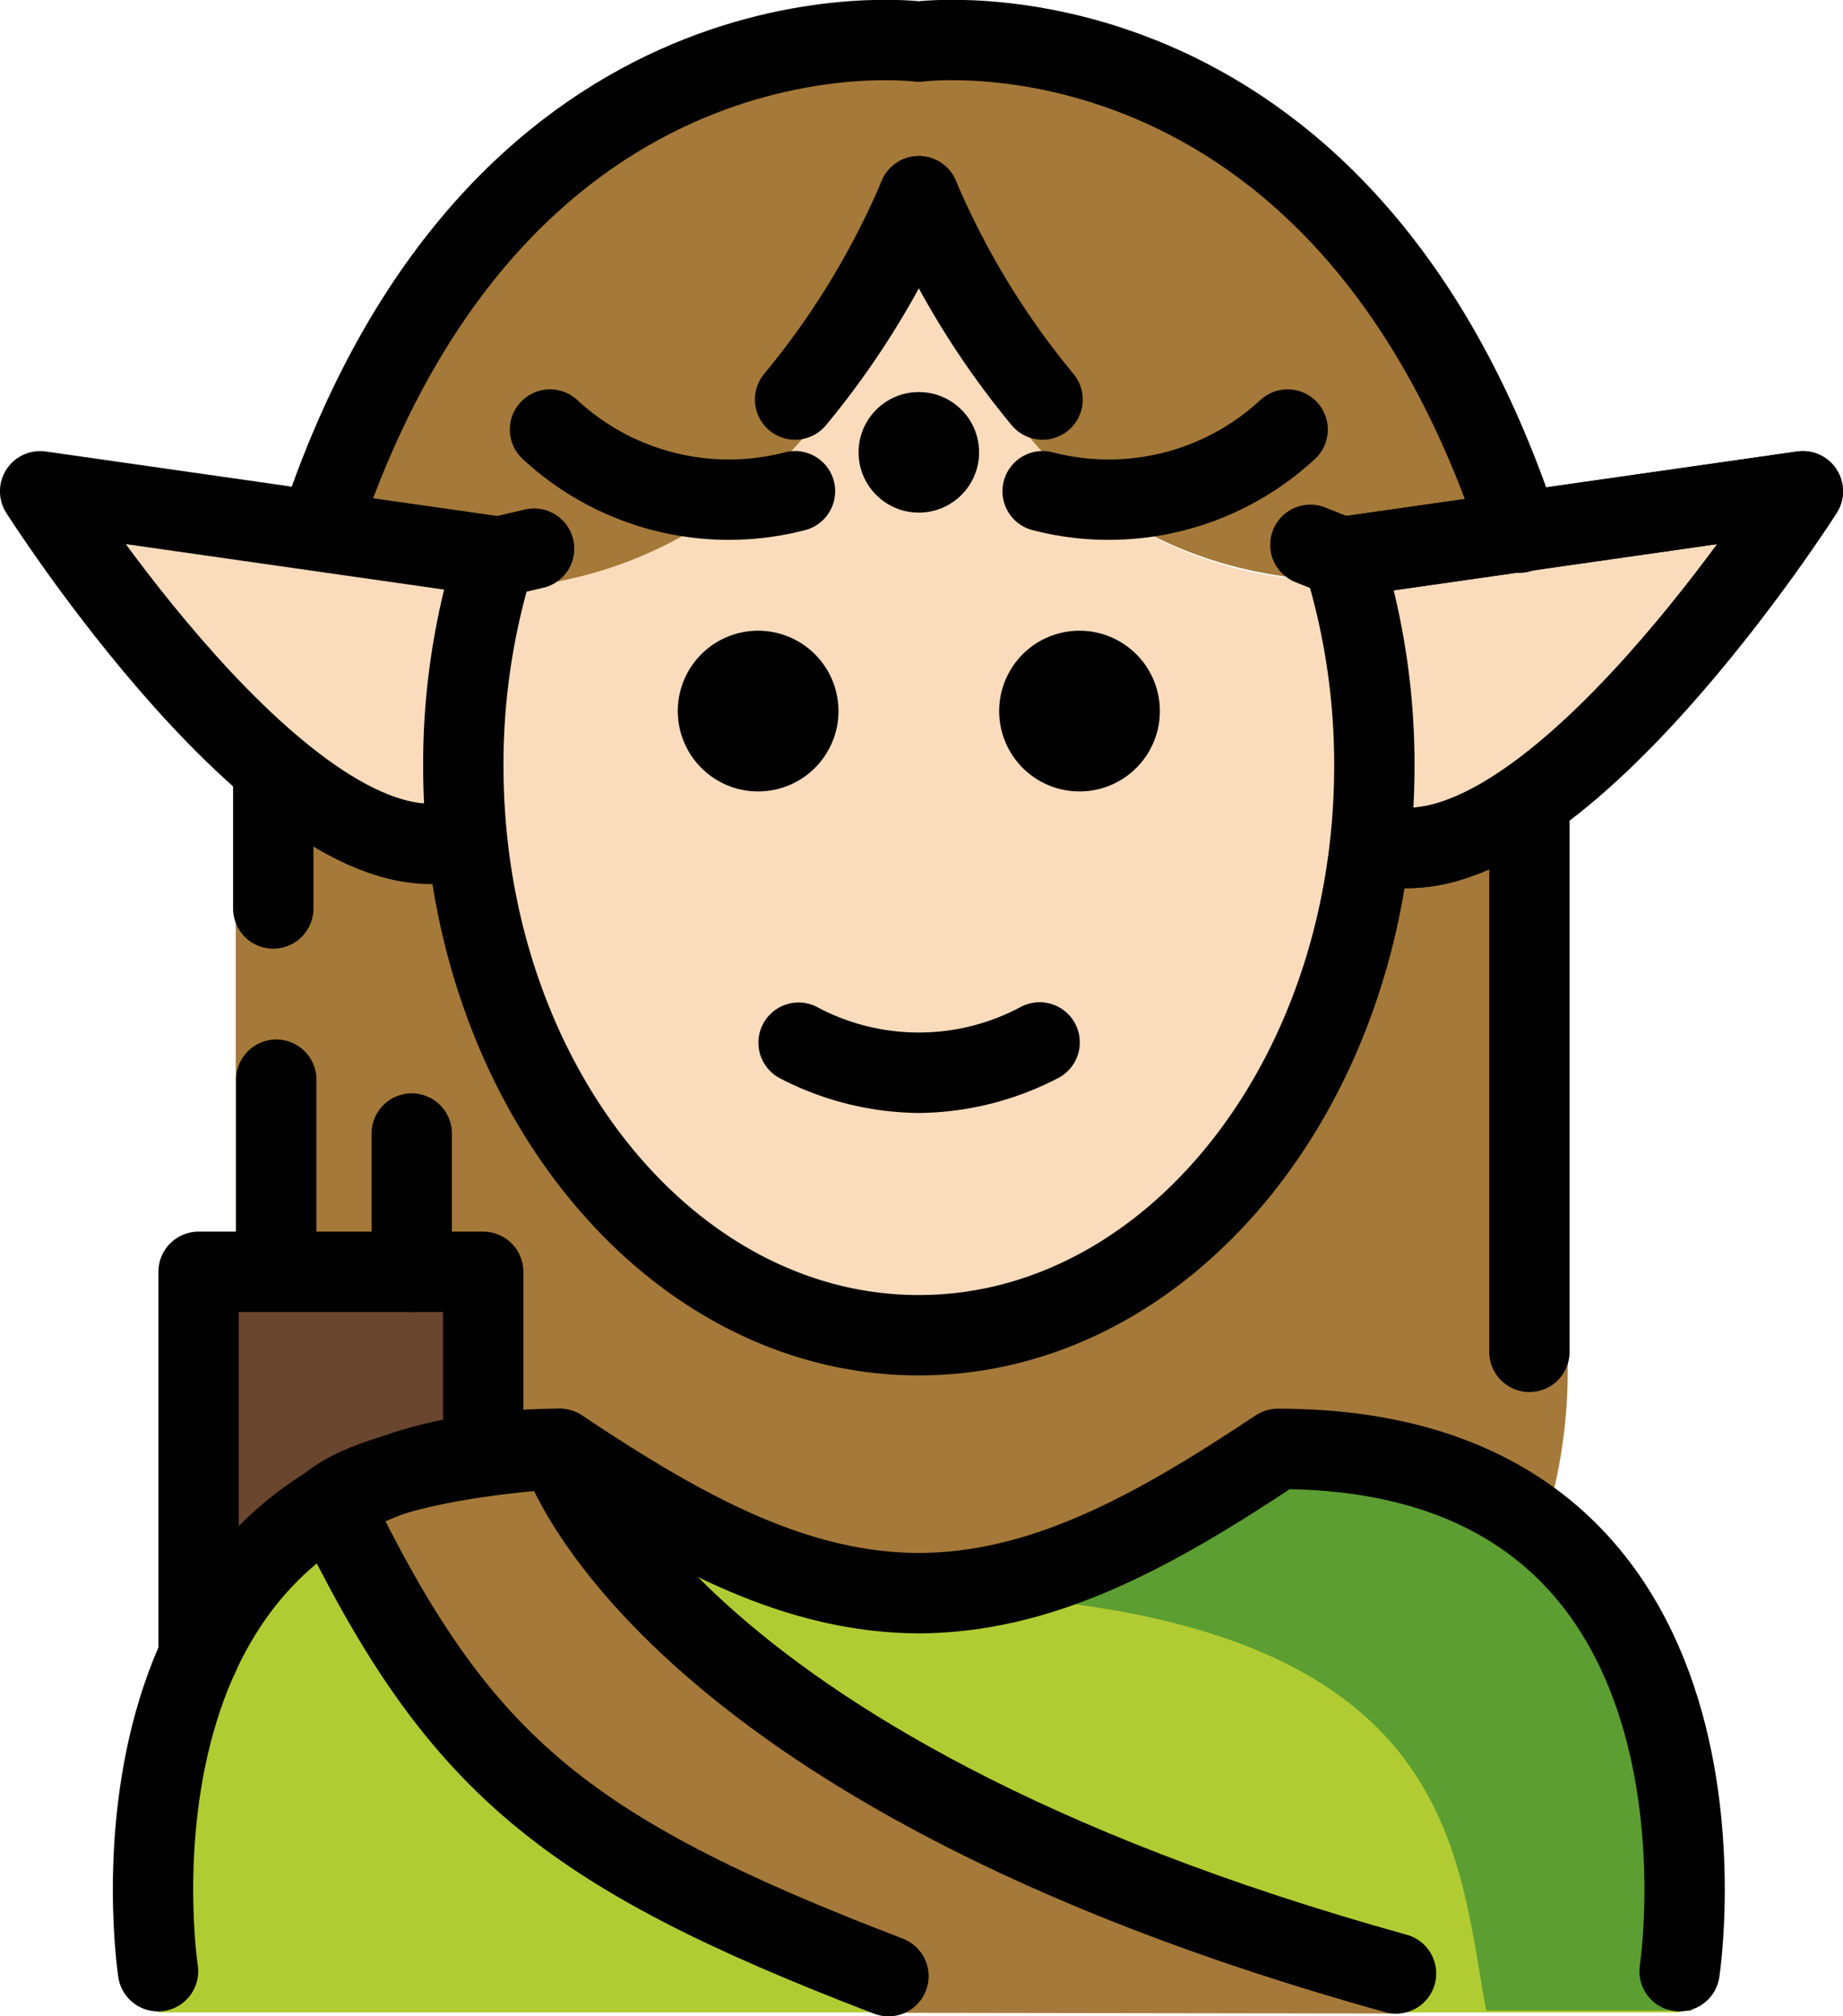 <svg xmlns="http://www.w3.org/2000/svg" xmlns:svg="http://www.w3.org/2000/svg" id="emoji" width="45.877" height="50.18" version="1.1" viewBox="0 0 45.877 50.18"><g id="color" transform="translate(-13.147,-10.848)"><path id="path1" fill="#b1cc33" d="m 54.956,60.931 c 0,0 2,-14.027 -10,-14.027 -3.192,2.128 -5.926,3.598 -9,3.592 h 0.125 c -3.074,0.006 -5.808,-1.464 -9,-3.592 -12,0 -10,14.027 -10,14.027 z"/><path id="path2" fill="#5c9e31" d="m 45.342,46.905 a 18.013,18.013 0 0 1 -8.938,3.588 c 13.062,0.411 12.977,6.395 13.74,10.395 h 5.113 c 0,0 2.085,-13.983 -9.915,-13.983 z"/><polyline id="polyline2" fill="#6a462f" points="18.09 52.064 18.09 42.499 25.175 42.499 25.175 46.063"/><path id="path3" fill="#a57939" d="m 48.001,60.958 c -18.499,-5.136 -20.92,-14.054 -20.92,-14.054 0,0 -4.2,0.205 -5.678,1.354 3.116,6.429 5.935,9.55 14.104,12.681"/></g><g id="skin" transform="translate(-13.147,-10.848)"><path id="path4" fill="#fadcbc" d="m 38.122,20.791 a 9.395,9.395 0 0 1 -2.18,-5.054 c -0.028,0 -0.055,-0.005 -0.083,-0.005 a 8.272,8.272 0 0 1 -1.98,5.059 10.877,10.877 0 0 1 -8.794,4.709 17.399,17.399 0 0 0 -0.566,4.405 c 0,7.828 5.077,14.173 11.339,14.173 6.262,0 11.339,-6.346 11.339,-14.173 A 17.345,17.345 0 0 0 46.571,25.294 9.753,9.753 0 0 1 38.122,20.791 Z"/><path id="path5" fill="#fadcbc" d="m 46.574,24.71 11.45,-1.636 c 0,0 -6.268,9.849 -10.494,8.799"/><path id="path6" fill="#fadcbc" d="M 25.464,24.691 14.146,23.074 c 0,0 6.189,9.735 10.366,8.697"/></g><g id="hair" transform="translate(-13.147,-10.848)"><path id="path7" fill="#a57939" d="M 35.859,11.884 A 15.35,15.35 0 0 0 20.723,24.73 c 8.826,3.057 13.156,-3.939 13.156,-3.939 a 8.272,8.272 0 0 0 1.98,-5.059 h 0.083 a 9.397,9.397 0 0 0 2.18,5.059 c 0,0 3.413,6.46 12.873,3.93 A 15.351,15.351 0 0 0 35.859,11.884 Z"/><path id="path8" fill="#a57939" d="m 37.476,44.508 -5.196,-0.645 -4.21,-2.617 -3.413,-6.106 -0.379,-2.844 -2.351,-0.417 -2.911,-2.264 v 12.553 l 6.159,0.331 v 4.596 l 1.906,-0.19 c 3.17,2.113 5.889,3.575 8.938,3.588 3.048,-0.014 5.768,-1.475 8.938,-3.588 A 9.688,9.688 0 0 1 51.51,49.04 12.86,12.86 0 0 0 52.171,44.932 c 0,-16.656 -0.27,-14.326 -0.27,-14.326 l -2.326,1.425 -2.2,0.266 -1.29,4.892 -3.603,4.968 z"/></g><g id="line" transform="translate(-13.147,-10.848)"><path id="path9" d="m 42.019,28.544 a 2,2 0 1 1 -2,-2 2.001,2.001 0 0 1 2,2"/><path id="path10" d="m 34.019,28.544 a 2,2 0 1 1 -2,-2 2.001,2.001 0 0 1 2,2"/><path id="path11" d="m 36.019,38.546 a 7.653,7.653 0 0 1 -3.447,-0.858 1,1 0 0 1 0.894,-1.789 5.377,5.377 0 0 0 5.106,0 1,1 0 1 1 0.894,1.789 7.652,7.652 0 0 1 -3.447,0.858 z"/><path id="path12" fill="none" stroke="#000" stroke-linecap="round" stroke-linejoin="round" stroke-width="2" d="M 50.966,24.105 C 46.493,10.484 36.019,11.884 36.019,11.884 c 0,0 -10.353,-1.383 -14.869,11.986"/><path id="path13" fill="none" stroke="#000" stroke-linecap="round" stroke-linejoin="round" stroke-width="2" d="m 26.838,21.538 a 6.553,6.553 0 0 0 6.098,1.535"/><path id="path14" fill="none" stroke="#000" stroke-linecap="round" stroke-linejoin="round" stroke-width="2" d="m 45.199,21.538 a 6.553,6.553 0 0 1 -6.098,1.535"/><circle id="circle14" cx="36.019" cy="22.105" r="1.5"/><path id="path15" fill="none" stroke="#000" stroke-linecap="round" stroke-linejoin="round" stroke-width="2" d="M 25.464,24.691 14.146,23.074 c 0,0 6.189,9.735 10.366,8.697"/><path id="path16" fill="none" stroke="#000" stroke-linecap="round" stroke-linejoin="round" stroke-width="2" d="m 36.019,15.732 a 20.458,20.458 0 0 1 -3.08,5.059"/><path id="path17" fill="none" stroke="#000" stroke-linecap="round" stroke-linejoin="round" stroke-width="2" d="m 46.574,24.71 11.45,-1.636 c 0,0 -6.268,9.849 -10.494,8.799"/><path id="path18" fill="none" stroke="#000" stroke-linecap="round" stroke-linejoin="round" stroke-width="2" d="m 36.019,15.732 a 20.456,20.456 0 0 0 3.08,5.059"/><line id="line18" x1="51.218" x2="51.218" y1="30.989" y2="44.491" fill="none" stroke="#000" stroke-linecap="round" stroke-linejoin="round" stroke-width="2"/><polyline id="polyline18" fill="none" stroke="#000" stroke-linecap="round" stroke-linejoin="round" stroke-width="2" points="18.09 52.064 18.09 42.499 25.175 42.499 25.175 46.063"/><line id="line19" x1="20.024" x2="20.024" y1="42.46" y2="37.717" fill="none" stroke="#000" stroke-linecap="round" stroke-linejoin="round" stroke-width="2"/><line id="line20" x1="23.396" x2="23.396" y1="42.499" y2="39.057" fill="none" stroke="#000" stroke-linecap="round" stroke-linejoin="round" stroke-width="2"/><path id="path20" fill="none" stroke="#000" stroke-linecap="round" stroke-linejoin="round" stroke-width="2" d="m 54.956,59.905 c 0,0 2,-13 -10,-13 -3.192,2.128 -5.926,3.598 -9,3.592 h 0.125 c -3.074,0.006 -5.808,-1.464 -9,-3.592 -12,0 -10,13 -10,13"/><path id="path21" fill="none" stroke="#000" stroke-linecap="round" stroke-linejoin="round" stroke-width="2" d="m 26.442,24.502 -0.983,0.229 a 17.29,17.29 0 0 0 -0.779,5.173 c 0,7.828 5.077,14.173 11.339,14.173 6.262,0 11.339,-6.346 11.339,-14.173 A 17.29,17.29 0 0 0 46.578,24.731 L 45.766,24.407"/><path id="path22" fill="none" stroke="#000" stroke-linecap="round" stroke-linejoin="round" stroke-width="2" d="m 46.574,24.71 11.45,-1.636 c 0,0 -6.268,9.849 -10.494,8.799"/><line id="line22" x1="19.949" x2="19.949" y1="30.288" y2="33.457" fill="none" stroke="#000" stroke-linecap="round" stroke-linejoin="round" stroke-width="2"/><path id="path23" fill="none" stroke="#000" stroke-linecap="round" stroke-linejoin="round" stroke-width="2" d="M 47.898,59.961 C 29.399,54.826 27.081,46.905 27.081,46.905 c 0,0 -4.2,0.205 -5.678,1.354 3.116,6.429 5.69,8.639 13.86,11.769"/></g></svg>